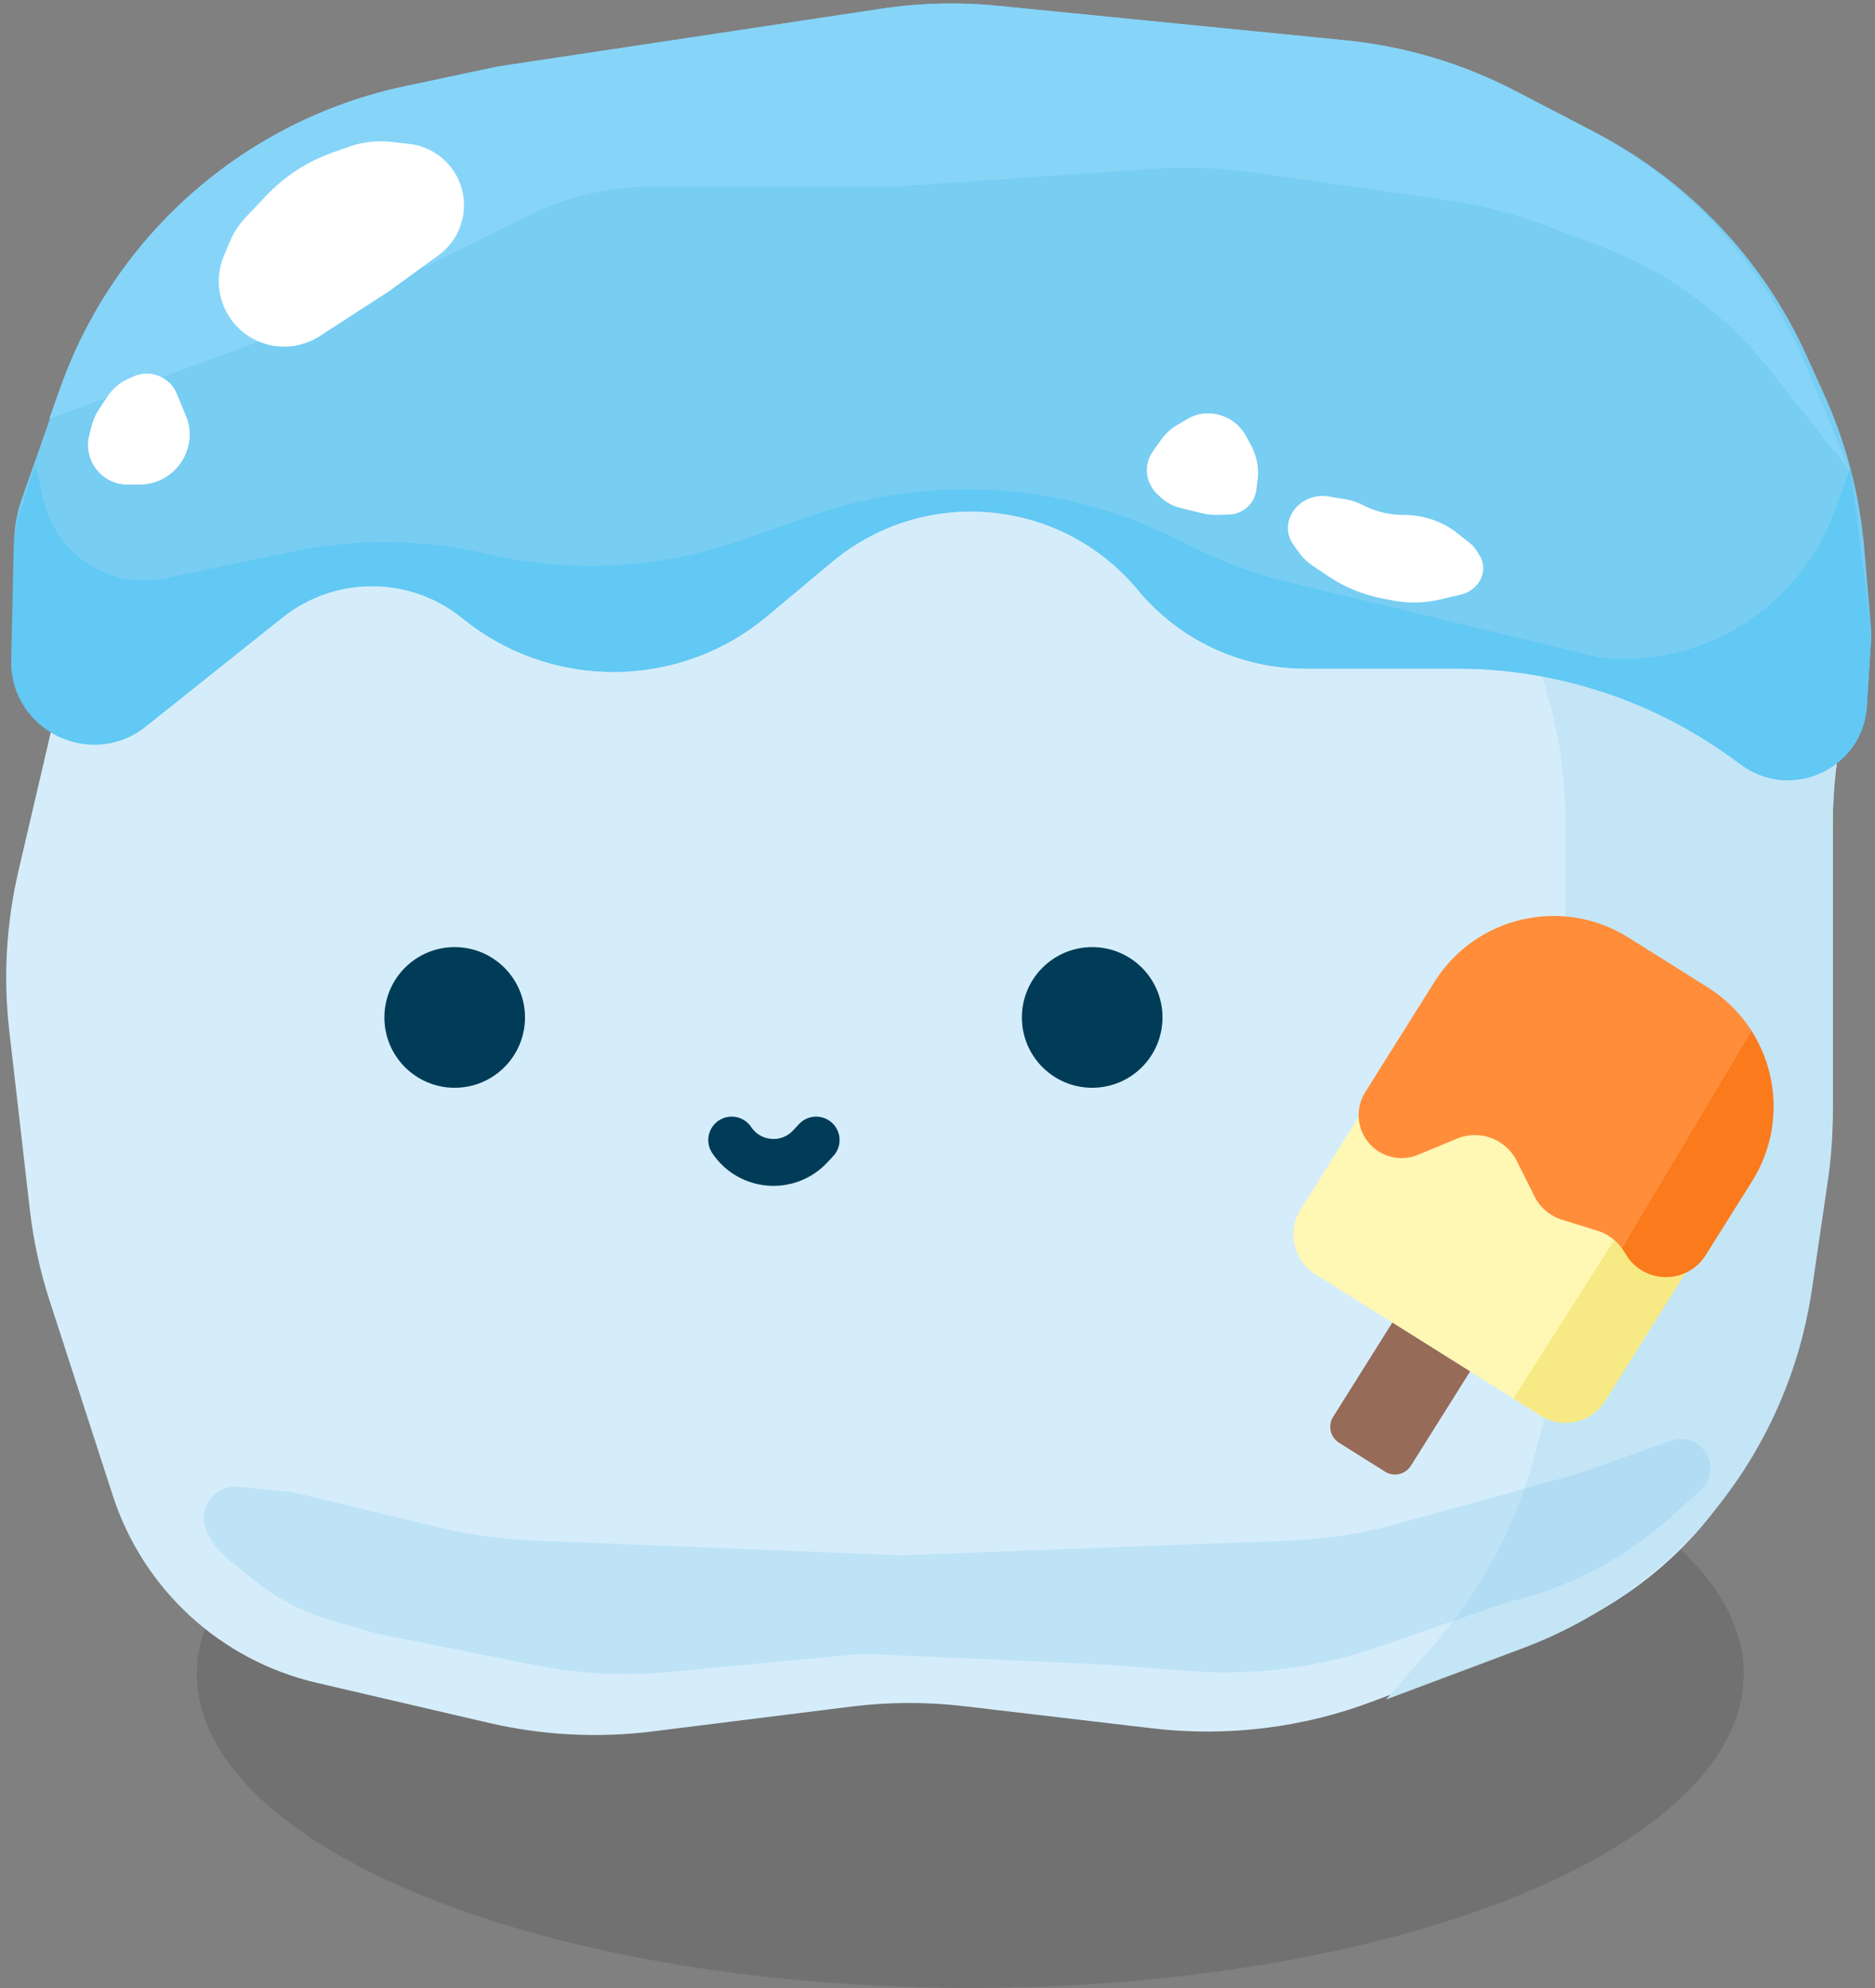 <svg width="200" height="212" viewBox="0 0 200 212" fill="none" xmlns="http://www.w3.org/2000/svg">
<rect x="0" y="0" width="200" height="212" fill="#808080" stroke="none"/>
<ellipse cx="103.5" cy="178.5" rx="82.5" ry="33.5" fill="black" fill-opacity="0.12"/>
<path d="M11.67 52.683C15.224 38.753 24.602 27.027 37.41 20.497L47.541 15.332C52.828 12.637 58.552 10.904 64.446 10.215L105.709 5.393C110.754 4.803 115.86 4.985 120.85 5.934L146.999 10.904C154.707 12.37 161.963 15.629 168.179 20.418L176.418 26.766C179.867 29.423 182.954 32.52 185.601 35.977L187.04 37.857C195.319 48.671 198.829 62.394 196.758 75.855L196.079 80.273C195.692 82.789 195.497 85.331 195.497 87.876V117.834C195.497 121.815 195.022 125.783 194.081 129.651L190.112 145.967C189.204 149.7 187.772 153.286 185.858 156.617C181.172 164.773 173.805 171.054 165.01 174.39L146.516 181.405C139.006 184.254 130.919 185.251 122.942 184.313L102.835 181.947C98.833 181.476 94.789 181.491 90.791 181.991L69.638 184.635C63.784 185.367 57.847 185.057 52.101 183.719L33.768 179.452C23.524 177.068 15.277 169.493 12.032 159.488L5.294 138.711C4.269 135.551 3.561 132.296 3.182 128.995L0.991 109.934C0.335 104.229 0.667 98.455 1.972 92.863L7.88 67.542L11.67 52.683Z" fill="#D5EDFA"/>
<path d="M141.541 36.242C140.248 34.607 138.684 33.206 136.916 32.101L110.222 15.418C105.71 12.598 107.001 5.707 112.228 4.711C112.95 4.573 113.692 4.573 114.414 4.711L146.999 10.904C154.707 12.37 161.963 15.629 168.179 20.418L176.418 26.766C179.867 29.423 182.954 32.52 185.601 35.977L187.04 37.857C195.319 48.671 198.829 62.394 196.758 75.855L196.079 80.273C195.692 82.789 195.497 85.331 195.497 87.876V118.679C195.497 121.108 195.32 123.532 194.968 125.935L193.272 137.499C192.026 145.993 188.543 154.002 183.181 160.705C177.734 167.513 170.55 172.723 162.387 175.784L147.842 181.238L153.021 175.299C158.008 169.577 161.628 162.796 163.605 155.468L165.943 146.804C166.631 144.255 166.979 141.627 166.979 138.988V101.313V87.77C166.979 78.472 164.387 69.358 159.493 61.452L152.345 49.906L141.541 36.242Z" fill="#C4E5F6"/>
<path d="M6.438 41.504C12.227 25.05 26.173 12.802 43.236 9.186L53.095 7.096L94.012 0.931C98.113 0.313 102.275 0.207 106.403 0.617L143.51 4.302C149.842 4.93 155.996 6.762 161.642 9.698L170.21 14.155C180.154 19.327 188.072 27.69 192.693 37.902L194.586 42.087C196.927 47.262 198.37 52.798 198.852 58.458L199.549 66.649C199.599 67.244 199.606 67.841 199.568 68.437L199.132 75.307C198.703 82.055 190.9 85.573 185.56 81.426L184.567 80.711C176.06 74.589 165.843 71.295 155.361 71.295H139.208C132.318 71.295 125.786 68.224 121.39 62.919C113.213 53.05 98.572 51.708 88.737 59.925L81.809 65.713C72.433 73.546 58.822 73.639 49.341 65.935C43.755 61.396 35.764 61.358 30.135 65.843L15.76 77.298C10.12 82.048 1.501 78.038 1.501 70.665V58.021C1.501 56.375 1.78 54.742 2.326 53.19L6.438 41.504Z" fill="#77CDF2"/>
<path d="M6.402 41.411C12.216 25.009 26.139 12.81 43.163 9.201L53.095 7.096L94.012 0.931C98.113 0.313 102.275 0.207 106.402 0.617L143.51 4.302C149.842 4.93 155.996 6.762 161.642 9.698L169.525 13.799C179.887 19.188 188.035 28.035 192.556 38.805L197.373 50.281L188.743 39.4C184.077 33.506 177.902 28.986 170.874 26.32L165.029 24.103C161.587 22.798 158.011 21.876 154.367 21.356L133.565 18.384C130.085 17.887 126.562 17.758 123.054 18L95.685 19.887H69.664C65.059 19.887 60.516 20.947 56.387 22.985L33.771 34.146L5.253 44.653L6.402 41.411Z" fill="#86D5F8"/>
<path d="M11.753 61.287C13.638 61.943 15.666 62.074 17.621 61.667L31.212 58.835C38.088 57.403 45.194 57.491 52.033 59.094C60.938 61.181 70.252 60.69 78.888 57.679L86.63 54.98C99.376 50.537 113.377 51.435 125.451 57.472L127.018 58.256C130.384 59.938 133.928 61.236 137.585 62.124L170.732 70.169C181.66 71.272 191.944 64.818 195.702 54.497L197.373 49.906L199.48 66.411C199.576 67.163 199.601 67.923 199.553 68.68L199.132 75.307C198.703 82.055 190.9 85.573 185.56 81.426L184.567 80.711C176.059 74.589 165.843 71.294 155.361 71.294H139.208C132.318 71.294 125.786 68.224 121.39 62.919C113.213 53.05 98.572 51.708 88.737 59.925L81.809 65.713C72.433 73.546 58.822 73.639 49.341 65.935C43.755 61.396 35.764 61.358 30.135 65.843L15.76 77.298C9.946 82.24 1.022 77.991 1.193 70.362L1.456 58.67C1.486 57.337 1.705 56.015 2.106 54.743L3.752 49.531L4.635 53.356C5.487 57.047 8.175 60.042 11.753 61.287Z" fill="#62C8F4"/>
<circle cx="48.5" cy="108.5" r="7.5" fill="#003C57"/>
<circle cx="116.5" cy="108.5" r="7.5" fill="#003C57"/>
<path d="M78.049 121.576V121.576C79.965 124.45 84.06 124.784 86.417 122.259L87.055 121.576" stroke="#003C57" stroke-width="5" stroke-linecap="round"/>
<path d="M37.199 15.657C38.651 15.142 40.201 14.963 41.732 15.132L43.626 15.34C45.772 15.577 47.667 16.851 48.696 18.75C50.267 21.652 49.449 25.269 46.781 27.212L41.47 31.077L34.099 35.848C32.38 36.96 30.259 37.261 28.298 36.669C24.349 35.478 22.291 31.137 23.87 27.326L24.509 25.783C24.906 24.823 25.477 23.945 26.192 23.191L28.392 20.872C30.362 18.797 32.795 17.216 35.492 16.261L37.199 15.657Z" fill="white"/>
<path d="M14.214 40.169C14.884 39.863 15.635 39.779 16.356 39.929C17.479 40.163 18.413 40.938 18.85 41.998L19.972 44.721C21.048 48.148 18.502 51.639 14.909 51.662L13.639 51.671C13.008 51.675 12.384 51.537 11.813 51.267C9.986 50.403 9.03 48.362 9.537 46.406L9.811 45.345C9.963 44.759 10.21 44.202 10.542 43.695L11.438 42.33C11.986 41.495 12.759 40.832 13.667 40.418L14.214 40.169Z" fill="white"/>
<path d="M14.214 40.169C14.884 39.863 15.635 39.779 16.356 39.929C17.479 40.163 18.413 40.938 18.85 41.998L19.972 44.721C21.048 48.148 18.502 51.639 14.909 51.662L13.639 51.671C13.008 51.675 12.384 51.537 11.813 51.267C9.986 50.403 9.03 48.362 9.537 46.406L9.811 45.345C9.963 44.759 10.21 44.202 10.542 43.695L11.438 42.33C11.986 41.495 12.759 40.832 13.667 40.418L14.214 40.169Z" fill="white"/>
<path d="M145.737 54.037C146.964 54.614 148.332 54.915 149.734 54.915C151.831 54.915 153.831 55.586 155.392 56.815L156.743 57.877C157.069 58.133 157.341 58.441 157.549 58.786L157.847 59.281C158.507 60.377 158.251 61.782 157.228 62.686C156.83 63.037 156.343 63.287 155.817 63.411L153.634 63.925C151.96 64.32 150.228 64.359 148.57 64.039L147.52 63.836C145.419 63.431 143.451 62.628 141.735 61.478L139.953 60.283C139.424 59.929 138.97 59.49 138.609 58.986L137.94 58.05C137.288 57.139 137.199 55.963 137.703 54.93C138.403 53.496 140.074 52.665 141.708 52.939L143.521 53.242C144.062 53.332 144.581 53.494 145.066 53.721L145.737 54.037Z" fill="white"/>
<path d="M133.428 47.453C134.058 48.604 134.308 49.912 134.144 51.188L134.008 52.237C133.916 52.952 133.576 53.605 133.047 54.086C132.506 54.576 131.802 54.857 131.058 54.878L129.895 54.911C129.31 54.928 128.723 54.864 128.15 54.721L125.866 54.154C125.131 53.971 124.449 53.607 123.884 53.097L123.526 52.774C122.673 52.005 122.235 50.887 122.35 49.772C122.41 49.19 122.617 48.636 122.953 48.163L123.873 46.87C124.313 46.251 124.878 45.73 125.535 45.341L126.647 44.682C128.76 43.43 131.553 44.184 132.824 46.349L133.428 47.453Z" fill="white"/>
<path d="M31.145 159.099L46.996 162.92C50.179 163.687 53.43 164.139 56.702 164.271L96.06 165.854L137.513 164.292C141.384 164.147 145.226 163.551 148.96 162.519L168.105 157.223L178.285 153.641C181.229 152.605 183.704 156.053 181.781 158.511C181.669 158.653 181.546 158.785 181.412 158.906L178.268 161.741C173.324 166.197 167.333 169.328 160.852 170.841L147.129 175.595C140.669 177.832 133.818 178.721 127.001 178.207L117.448 177.486L91.933 176.36L71.455 178.297C66.621 178.755 61.746 178.505 56.983 177.557L40.249 174.225L35.348 172.807C32.326 171.933 29.51 170.462 27.064 168.483L24.386 166.315C23.401 165.517 22.608 164.508 22.065 163.363C20.94 160.989 22.833 158.295 25.447 158.548L31.145 159.099Z" fill="#66BDEC" fill-opacity="0.2"/>
<path d="M153.268 105.83C157.672 98.813 166.931 96.696 173.947 101.1L181.034 105.549C188.05 109.954 190.167 119.212 185.763 126.228L171.223 149.39C169.755 151.729 166.669 152.435 164.33 150.966L140.305 135.884C137.966 134.416 137.26 131.33 138.728 128.991L153.268 105.83Z" fill="url(#paint0_linear_0_1)"/>
<path d="M153.01 104.704C157.415 97.688 166.673 95.57 173.69 99.975L182.159 105.292C189.175 109.696 191.293 118.955 186.888 125.971L181.943 133.849C179.986 136.967 175.445 136.972 173.48 133.86L173.164 133.358C172.527 132.35 171.552 131.603 170.414 131.251L166.649 130.085C165.344 129.681 164.261 128.761 163.652 127.538L161.796 123.814C160.624 121.461 157.831 120.418 155.404 121.426L151.261 123.146C149.416 123.912 147.288 123.395 146 121.868C144.714 120.344 144.561 118.164 145.621 116.475L153.01 104.704Z" fill="url(#paint1_linear_0_1)"/>
<path d="M148.515 141.038L156.811 146.246L150.497 156.306C149.909 157.242 148.675 157.524 147.739 156.937L142.83 153.855C141.895 153.268 141.613 152.034 142.2 151.098L148.515 141.038Z" fill="#966B58"/>
<defs>
<linearGradient id="paint0_linear_0_1" x1="136" y1="133" x2="169" y2="154" gradientUnits="userSpaceOnUse">
<stop offset="0.77" stop-color="#FFF7B4"/>
<stop offset="0.77" stop-color="#F7EA84"/>
</linearGradient>
<linearGradient id="paint1_linear_0_1" x1="172" y1="106" x2="200.5" y2="123" gradientUnits="userSpaceOnUse">
<stop offset="0.445" stop-color="#FF8D3A"/>
<stop offset="0.445" stop-color="#FB7A1C"/>
</linearGradient>
</defs>
</svg>
